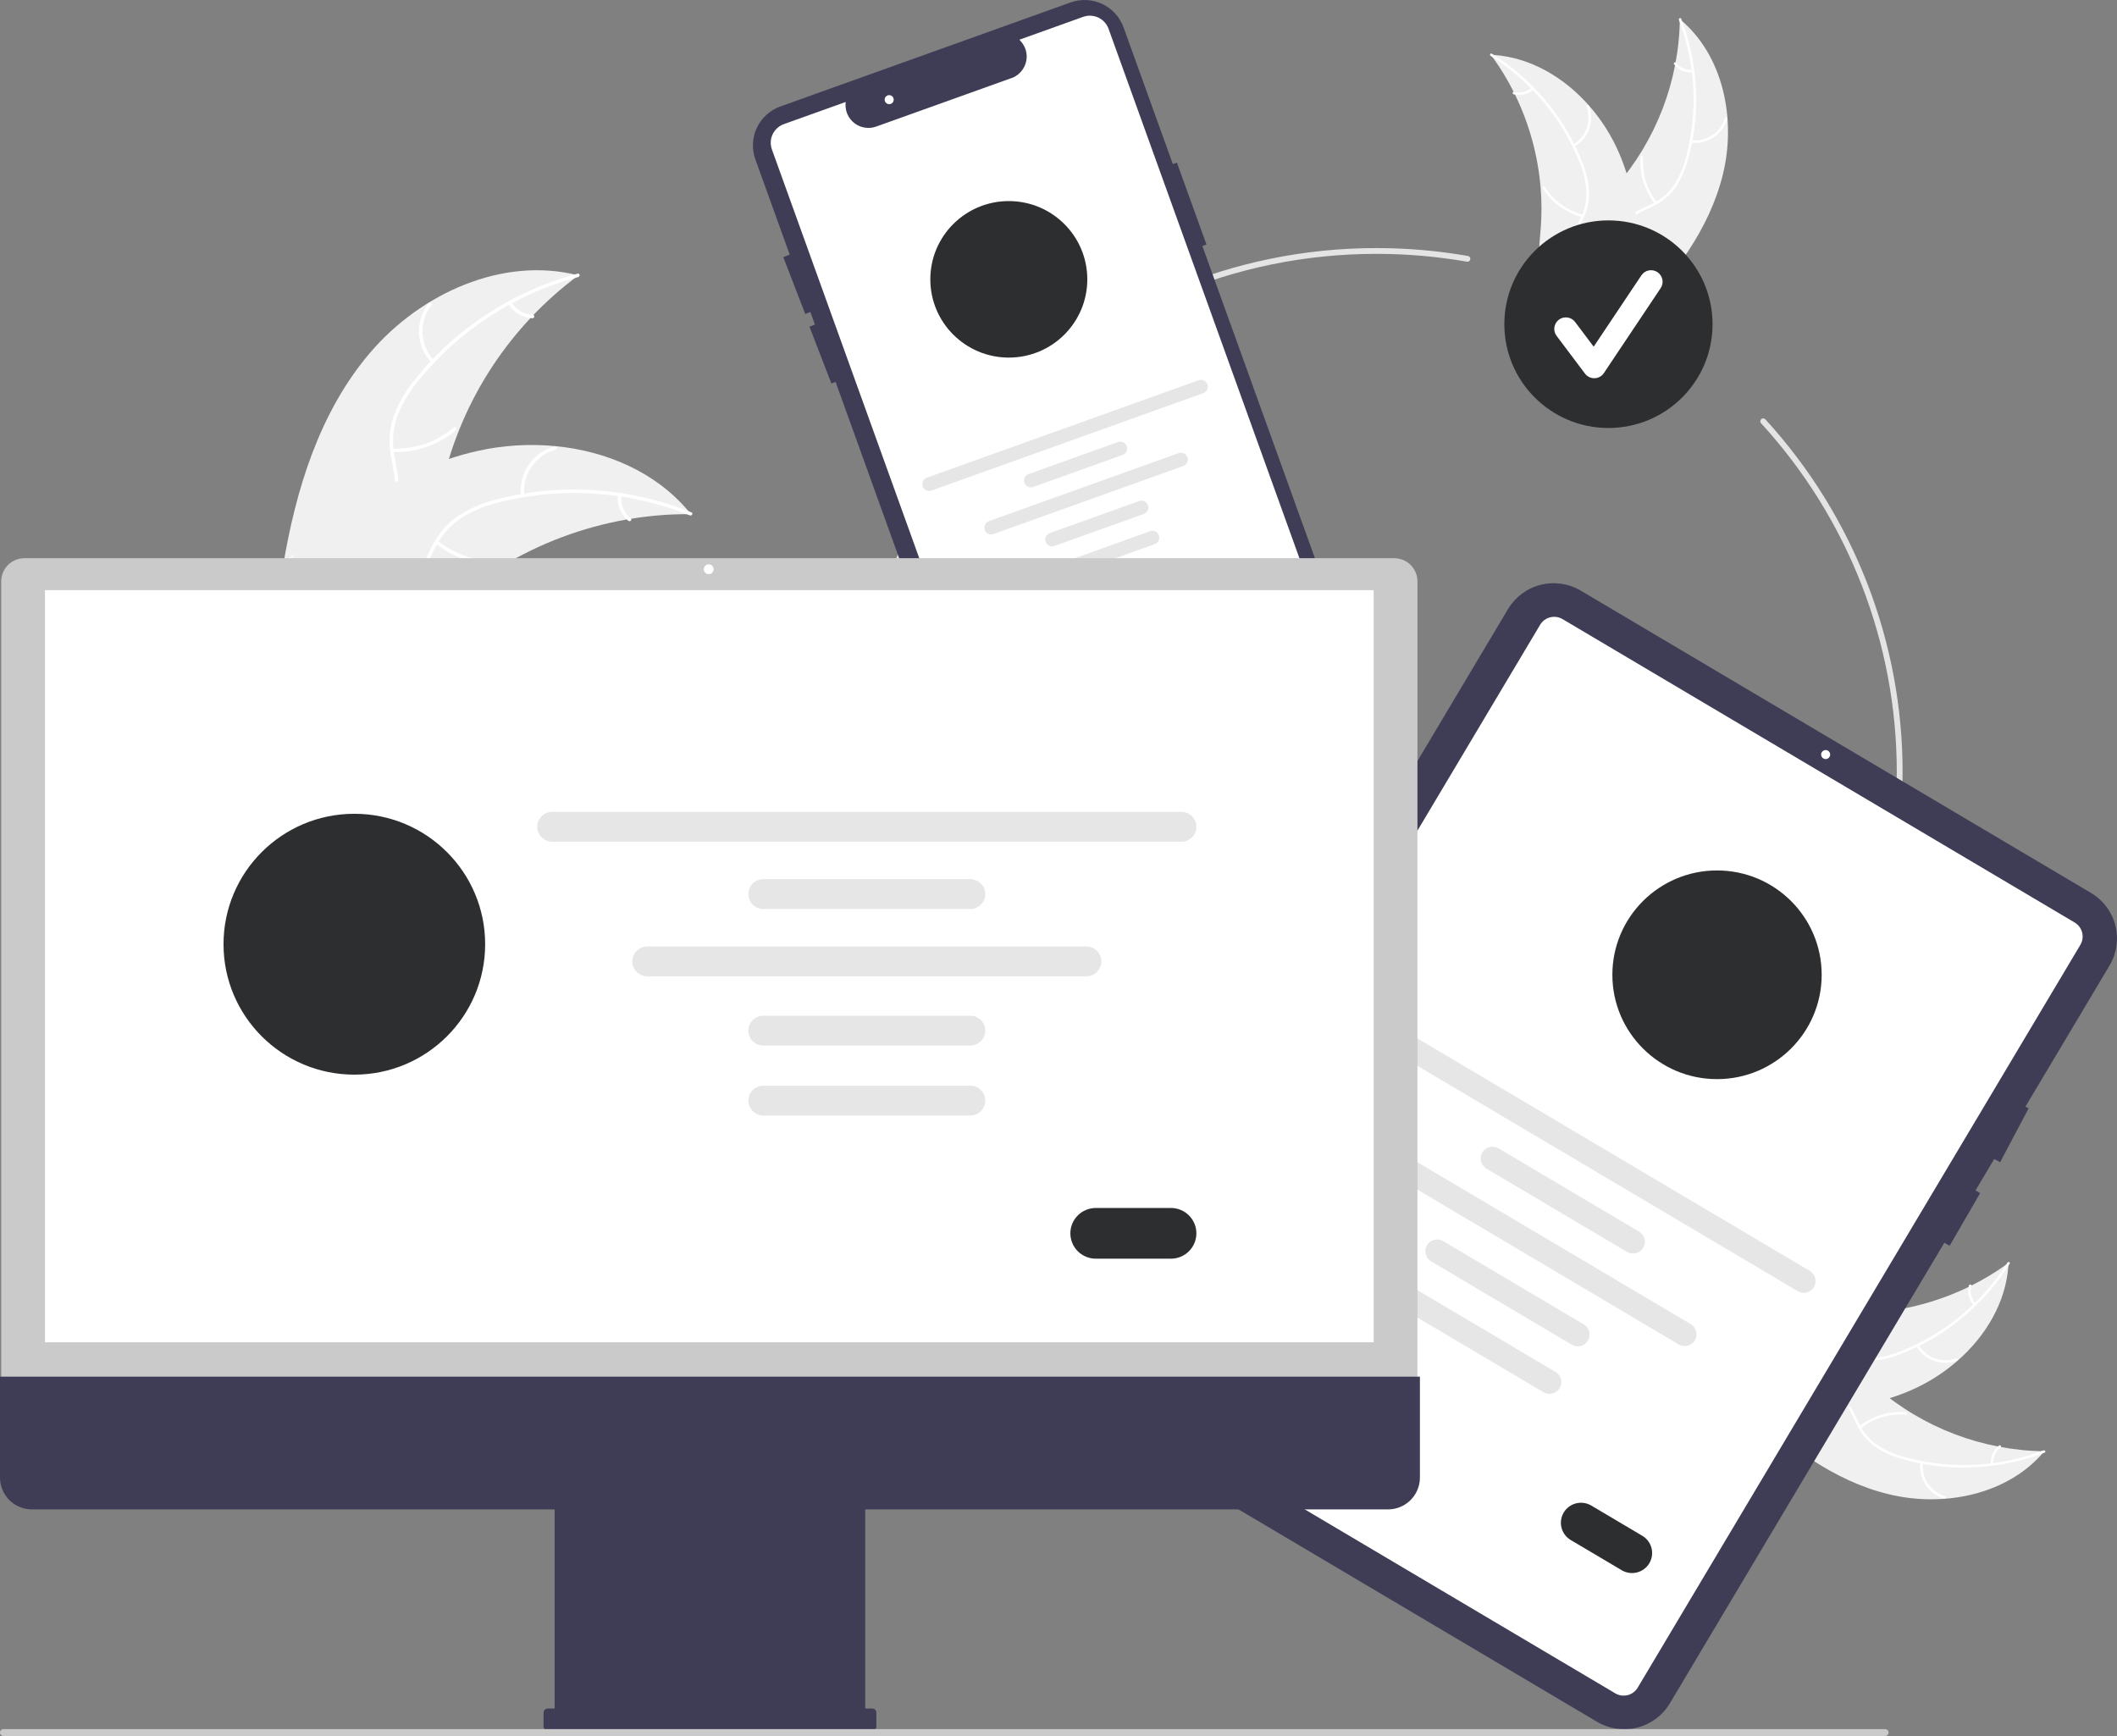 <svg width="200" height="164" viewBox="0 0 200 164" fill="none" xmlns="http://www.w3.org/2000/svg">
<rect x="0" y="0" width="200" height="164" fill="#808080" stroke="none"/>
<g clip-path="url(#clip0_932_6308)">
<path d="M162.766 16.483C164.044 11.286 162.829 5.226 158.701 1.808C158.62 7.626 156.478 13.228 152.653 17.622C151.172 19.312 149.348 21.038 149.276 23.28C149.232 24.676 149.915 26.016 150.857 27.05C151.798 28.084 152.986 28.857 154.16 29.619L154.332 29.922C158.11 26.122 161.488 21.68 162.766 16.483Z" fill="#F0F0F0"/>
<path d="M158.618 1.883C160.201 6.021 160.437 10.551 159.291 14.83C159.061 15.755 158.685 16.639 158.179 17.448C157.661 18.22 156.944 18.84 156.104 19.243C155.328 19.634 154.489 19.944 153.822 20.517C153.485 20.815 153.215 21.18 153.03 21.59C152.845 21.999 152.748 22.443 152.747 22.892C152.715 24.011 153.088 25.075 153.489 26.102C153.934 27.244 154.415 28.422 154.312 29.671C154.299 29.822 154.536 29.833 154.548 29.682C154.727 27.508 153.247 25.672 153.012 23.564C152.902 22.58 153.089 21.558 153.819 20.84C154.457 20.213 155.321 19.892 156.11 19.503C156.936 19.122 157.655 18.546 158.205 17.824C158.751 17.043 159.16 16.175 159.414 15.258C160.018 13.202 160.295 11.063 160.234 8.921C160.177 6.476 159.701 4.059 158.827 1.774C158.773 1.632 158.564 1.743 158.618 1.883Z" fill="white"/>
<path d="M159.741 13.474C160.488 13.568 161.243 13.395 161.873 12.985C162.503 12.575 162.966 11.955 163.18 11.236C163.222 11.091 162.997 11.018 162.955 11.163C162.757 11.833 162.325 12.41 161.738 12.791C161.151 13.171 160.446 13.33 159.752 13.238C159.601 13.218 159.591 13.454 159.741 13.474Z" fill="white"/>
<path d="M156.524 19.096C155.571 17.893 155.108 16.376 155.227 14.848C155.239 14.696 155.003 14.686 154.991 14.837C154.87 16.427 155.355 18.005 156.349 19.255C156.444 19.374 156.618 19.214 156.524 19.096Z" fill="white"/>
<path d="M159.892 6.607C159.596 6.63 159.299 6.58 159.026 6.461C158.754 6.341 158.516 6.156 158.334 5.923C158.241 5.802 158.067 5.962 158.159 6.082C158.362 6.339 158.625 6.543 158.926 6.676C159.226 6.808 159.554 6.866 159.882 6.843C159.913 6.843 159.943 6.832 159.966 6.811C159.989 6.79 160.003 6.761 160.005 6.73C160.006 6.699 159.995 6.668 159.974 6.645C159.953 6.622 159.924 6.609 159.892 6.607Z" fill="white"/>
<path d="M140.847 5.172C140.903 5.249 140.959 5.325 141.014 5.404C141.763 6.439 142.427 7.533 142.998 8.675C143.044 8.763 143.088 8.852 143.131 8.941C144.478 11.708 145.298 14.699 145.55 17.764C145.649 18.984 145.654 20.209 145.567 21.43C145.446 23.116 145.18 24.934 145.612 26.514C145.655 26.68 145.708 26.842 145.772 27.001L153.947 30.108C153.969 30.106 153.991 30.106 154.013 30.103L154.334 30.242C154.343 30.18 154.351 30.115 154.36 30.052C154.365 30.016 154.369 29.979 154.374 29.942C154.377 29.918 154.38 29.893 154.384 29.872C154.385 29.863 154.386 29.855 154.386 29.849C154.39 29.827 154.392 29.806 154.395 29.786C154.44 29.422 154.483 29.057 154.523 28.691C154.524 28.689 154.524 28.689 154.523 28.687C154.856 25.901 154.857 23.086 154.525 20.3C154.514 20.217 154.503 20.132 154.489 20.048C154.317 18.805 154.043 17.578 153.671 16.38C153.465 15.725 153.226 15.08 152.955 14.449C152.25 12.819 151.293 11.309 150.119 9.976C147.777 7.318 144.608 5.436 141.114 5.188C141.024 5.182 140.937 5.176 140.847 5.172Z" fill="#F0F0F0"/>
<path d="M140.826 5.282C144.589 7.635 147.512 11.111 149.181 15.215C149.556 16.092 149.79 17.023 149.874 17.973C149.927 18.901 149.729 19.826 149.301 20.651C148.918 21.429 148.435 22.181 148.249 23.038C148.16 23.479 148.165 23.933 148.264 24.371C148.363 24.809 148.554 25.221 148.825 25.58C149.475 26.493 150.415 27.119 151.355 27.698C152.4 28.342 153.495 28.994 154.167 30.053C154.249 30.182 154.444 30.048 154.362 29.92C153.193 28.077 150.902 27.5 149.442 25.958C148.76 25.238 148.292 24.309 148.441 23.299C148.572 22.415 149.069 21.64 149.463 20.855C149.892 20.056 150.119 19.164 150.122 18.257C150.086 17.306 149.889 16.368 149.538 15.483C148.779 13.478 147.708 11.605 146.366 9.931C144.844 8.013 143.005 6.368 140.927 5.069C140.798 4.988 140.698 5.202 140.826 5.282Z" fill="white"/>
<path d="M148.721 13.862C149.374 13.49 149.873 12.898 150.128 12.193C150.383 11.487 150.379 10.714 150.116 10.012C150.062 9.87 149.838 9.947 149.892 10.089C150.138 10.742 150.142 11.462 149.903 12.119C149.664 12.775 149.197 13.324 148.588 13.668C148.455 13.743 148.59 13.937 148.721 13.862Z" fill="white"/>
<path d="M149.548 20.283C148.06 19.894 146.775 18.961 145.947 17.669C145.865 17.541 145.67 17.674 145.752 17.802C146.616 19.145 147.956 20.114 149.504 20.515C149.652 20.553 149.694 20.321 149.548 20.283Z" fill="white"/>
<path d="M144.696 8.289C144.474 8.486 144.206 8.624 143.916 8.692C143.627 8.76 143.325 8.755 143.038 8.678C142.891 8.638 142.849 8.87 142.995 8.91C143.312 8.994 143.646 8.998 143.965 8.924C144.285 8.85 144.582 8.699 144.83 8.483C144.855 8.465 144.872 8.438 144.878 8.408C144.883 8.377 144.877 8.346 144.86 8.32C144.843 8.294 144.815 8.276 144.784 8.271C144.754 8.265 144.722 8.271 144.696 8.289Z" fill="white"/>
<path d="M130.037 122.556C102.628 122.556 80.329 100.323 80.329 72.995C80.329 45.667 102.628 23.435 130.037 23.435C132.935 23.434 135.827 23.684 138.682 24.181C138.717 24.188 138.751 24.201 138.782 24.22C138.812 24.239 138.839 24.264 138.86 24.294C138.88 24.323 138.895 24.356 138.903 24.392C138.911 24.427 138.912 24.463 138.905 24.498C138.899 24.534 138.886 24.568 138.867 24.598C138.847 24.629 138.822 24.655 138.792 24.675C138.763 24.696 138.729 24.711 138.694 24.719C138.659 24.726 138.622 24.727 138.587 24.721C135.764 24.229 132.903 23.982 130.037 23.982C102.931 23.982 80.878 45.969 80.878 72.995C80.878 100.021 102.931 122.008 130.037 122.008C157.143 122.008 179.196 100.021 179.196 72.995C179.208 60.78 174.633 49.002 166.372 39.982C166.324 39.928 166.298 39.857 166.302 39.785C166.305 39.713 166.337 39.645 166.391 39.596C166.445 39.547 166.515 39.522 166.588 39.525C166.66 39.528 166.729 39.559 166.778 39.613C175.131 48.734 179.757 60.643 179.745 72.995C179.745 100.323 157.446 122.556 130.037 122.556Z" fill="#E4E4E4"/>
<path d="M151.955 40.432C157.387 40.432 161.79 36.042 161.79 30.627C161.79 25.211 157.387 20.821 151.955 20.821C146.523 20.821 142.12 25.211 142.12 30.627C142.12 36.042 146.523 40.432 151.955 40.432Z" fill="#2D2E30"/>
<path d="M150.613 35.73C150.443 35.73 150.276 35.691 150.124 35.615C149.972 35.539 149.84 35.43 149.738 35.294L147.055 31.727C146.969 31.613 146.906 31.482 146.87 31.343C146.835 31.205 146.827 31.06 146.847 30.919C146.867 30.777 146.915 30.64 146.989 30.517C147.062 30.394 147.159 30.286 147.274 30.2C147.388 30.114 147.519 30.052 147.658 30.016C147.798 29.981 147.942 29.973 148.085 29.993C148.227 30.013 148.364 30.061 148.487 30.134C148.611 30.207 148.719 30.304 148.805 30.418L150.56 32.752L155.069 26.009C155.23 25.77 155.48 25.603 155.764 25.547C156.048 25.491 156.343 25.549 156.584 25.71C156.825 25.87 156.992 26.119 157.05 26.402C157.107 26.685 157.049 26.979 156.889 27.219L151.523 35.245C151.426 35.39 151.296 35.51 151.143 35.594C150.989 35.679 150.818 35.725 150.643 35.73C150.633 35.73 150.623 35.73 150.613 35.73Z" fill="white"/>
<path d="M128.758 65.304L113.592 23.238L113.977 23.1L111.188 15.363L110.803 15.501L106.146 2.585C105.972 2.103 105.705 1.659 105.359 1.28C105.013 0.9 104.596 0.593 104.131 0.374C103.666 0.156 103.162 0.031 102.648 0.006C102.135 -0.018 101.622 0.059 101.138 0.232L73.721 10.058C73.237 10.231 72.792 10.498 72.412 10.843C72.031 11.188 71.722 11.604 71.503 12.068C71.284 12.531 71.159 13.033 71.134 13.545C71.11 14.057 71.187 14.569 71.361 15.052L74.607 24.057L74 24.291L76.072 29.657L76.559 29.47L76.989 30.663L76.471 30.862L78.544 36.228L78.94 36.076L93.973 77.771C94.146 78.254 94.413 78.698 94.758 79.078C95.104 79.458 95.522 79.766 95.987 79.984C96.452 80.203 96.956 80.328 97.47 80.352C97.984 80.376 98.498 80.299 98.981 80.124L126.398 70.298C127.375 69.947 128.171 69.224 128.614 68.288C129.056 67.352 129.108 66.279 128.758 65.304Z" fill="#3F3D56"/>
<path d="M97.54 78.738C97.154 78.737 96.777 78.618 96.462 78.396C96.146 78.174 95.906 77.861 95.775 77.499L72.925 14.118C72.757 13.651 72.781 13.136 72.993 12.688C73.206 12.239 73.588 11.893 74.056 11.725L79.889 9.634L79.881 9.838C79.866 10.191 79.938 10.543 80.091 10.861C80.245 11.18 80.474 11.456 80.76 11.666C81.046 11.875 81.379 12.011 81.73 12.062C82.081 12.113 82.439 12.077 82.772 11.958L95.719 7.318C96.031 7.175 96.305 6.961 96.52 6.693C96.734 6.425 96.882 6.11 96.951 5.775C97.02 5.445 97.01 5.103 96.921 4.778C96.832 4.452 96.667 4.153 96.44 3.903L96.303 3.752L102.329 1.592C102.797 1.425 103.313 1.45 103.763 1.661C104.213 1.873 104.56 2.253 104.729 2.72L126.531 63.191C126.975 64.429 126.909 65.794 126.347 66.984C125.784 68.174 124.771 69.093 123.53 69.54L98.176 78.627C97.972 78.7 97.757 78.738 97.54 78.738Z" fill="white"/>
<path d="M95.306 33.782C99.401 33.782 102.721 30.472 102.721 26.389C102.721 22.306 99.401 18.996 95.306 18.996C91.21 18.996 87.891 22.306 87.891 26.389C87.891 30.472 91.21 33.782 95.306 33.782Z" fill="#2D2E30"/>
<path d="M113.68 37.14L88.001 46.343C87.921 46.372 87.836 46.385 87.751 46.381C87.665 46.377 87.582 46.357 87.505 46.321C87.427 46.284 87.358 46.233 87.301 46.17C87.243 46.108 87.199 46.034 87.17 45.954C87.141 45.874 87.129 45.789 87.133 45.704C87.137 45.619 87.158 45.536 87.194 45.459C87.231 45.382 87.282 45.313 87.345 45.256C87.408 45.199 87.482 45.155 87.562 45.126L113.241 35.923C113.403 35.866 113.581 35.875 113.736 35.948C113.891 36.021 114.011 36.153 114.069 36.314C114.127 36.475 114.119 36.652 114.046 36.807C113.973 36.962 113.841 37.082 113.68 37.14Z" fill="#E6E6E6"/>
<path d="M106.055 42.976L97.609 46.003C97.528 46.032 97.443 46.045 97.358 46.041C97.273 46.037 97.189 46.016 97.112 45.98C97.035 45.944 96.966 45.893 96.908 45.83C96.851 45.767 96.806 45.694 96.778 45.614C96.749 45.534 96.736 45.449 96.74 45.364C96.744 45.279 96.765 45.196 96.801 45.119C96.838 45.042 96.889 44.973 96.952 44.916C97.016 44.859 97.089 44.815 97.17 44.786L105.616 41.759C105.778 41.701 105.956 41.709 106.112 41.782C106.268 41.855 106.388 41.987 106.446 42.149C106.504 42.31 106.496 42.488 106.422 42.643C106.349 42.798 106.217 42.918 106.055 42.976Z" fill="#E6E6E6"/>
<path d="M108.063 48.548L99.617 51.575C99.537 51.604 99.452 51.617 99.367 51.613C99.282 51.609 99.198 51.588 99.121 51.552C99.044 51.516 98.975 51.465 98.918 51.402C98.86 51.339 98.816 51.266 98.787 51.186C98.758 51.106 98.746 51.021 98.75 50.936C98.754 50.851 98.775 50.768 98.811 50.691C98.847 50.614 98.898 50.545 98.961 50.488C99.024 50.431 99.098 50.387 99.178 50.358L107.625 47.331C107.787 47.273 107.965 47.282 108.121 47.355C108.276 47.428 108.396 47.559 108.454 47.721C108.513 47.882 108.504 48.06 108.431 48.215C108.357 48.37 108.225 48.49 108.063 48.548Z" fill="#E6E6E6"/>
<path d="M109.092 51.402L100.646 54.429C100.566 54.458 100.481 54.471 100.395 54.467C100.31 54.464 100.226 54.443 100.149 54.407C100.072 54.37 100.003 54.319 99.945 54.257C99.888 54.194 99.844 54.12 99.815 54.04C99.786 53.96 99.773 53.875 99.777 53.79C99.781 53.705 99.802 53.622 99.839 53.545C99.875 53.468 99.926 53.399 99.99 53.342C100.053 53.285 100.127 53.241 100.207 53.212L108.654 50.185C108.734 50.156 108.819 50.143 108.904 50.147C108.989 50.151 109.073 50.172 109.15 50.208C109.227 50.244 109.297 50.295 109.354 50.358C109.411 50.421 109.456 50.494 109.485 50.574C109.514 50.654 109.526 50.739 109.522 50.824C109.518 50.909 109.497 50.993 109.461 51.069C109.424 51.146 109.373 51.215 109.31 51.272C109.247 51.33 109.173 51.374 109.092 51.402Z" fill="#E6E6E6"/>
<path d="M111.782 44.025L93.862 50.448C93.781 50.477 93.696 50.49 93.611 50.486C93.526 50.482 93.442 50.461 93.365 50.425C93.288 50.389 93.219 50.338 93.161 50.275C93.104 50.212 93.059 50.139 93.03 50.059C93.002 49.978 92.989 49.894 92.993 49.809C92.997 49.724 93.018 49.64 93.054 49.563C93.091 49.486 93.142 49.417 93.205 49.36C93.269 49.303 93.342 49.259 93.423 49.231L111.343 42.808C111.423 42.779 111.509 42.766 111.594 42.77C111.679 42.774 111.763 42.795 111.84 42.831C111.917 42.867 111.986 42.918 112.044 42.981C112.101 43.044 112.146 43.117 112.174 43.197C112.203 43.278 112.216 43.362 112.212 43.447C112.208 43.532 112.187 43.616 112.15 43.693C112.114 43.769 112.063 43.838 111.999 43.895C111.936 43.953 111.862 43.997 111.782 44.025Z" fill="#E6E6E6"/>
<path d="M108.172 58.331L105.105 59.43C104.83 59.528 104.527 59.514 104.262 59.389C103.998 59.265 103.794 59.041 103.695 58.767C103.596 58.492 103.61 58.19 103.735 57.926C103.859 57.662 104.084 57.459 104.359 57.36L107.426 56.261C107.701 56.162 108.004 56.177 108.269 56.301C108.533 56.426 108.737 56.65 108.836 56.924C108.935 57.198 108.921 57.501 108.796 57.764C108.672 58.028 108.447 58.232 108.172 58.331Z" fill="#2D2E30"/>
<path d="M84.005 9.839C84.24 9.839 84.431 9.648 84.431 9.414C84.431 9.179 84.24 8.988 84.005 8.988C83.769 8.988 83.578 9.179 83.578 9.414C83.578 9.648 83.769 9.839 84.005 9.839Z" fill="white"/>
<path d="M34.956 33.33C39.736 27.72 47.492 24.184 54.642 26.017C48.202 30.798 43.666 37.695 41.835 45.489C41.14 48.498 40.681 51.916 38.231 53.804C36.707 54.979 34.657 55.3 32.743 55.087C30.828 54.874 29.005 54.177 27.207 53.487L26.73 53.54C27.932 46.277 30.176 38.94 34.956 33.33Z" fill="#F0F0F0"/>
<path d="M54.625 26.171C48.722 27.747 43.467 31.138 39.606 35.861C38.757 36.863 38.072 37.992 37.575 39.207C37.13 40.406 37.015 41.702 37.242 42.961C37.43 44.138 37.759 45.321 37.657 46.524C37.595 47.139 37.404 47.734 37.096 48.27C36.788 48.806 36.369 49.271 35.868 49.634C34.643 50.572 33.153 51.015 31.68 51.398C30.046 51.823 28.341 52.239 27.027 53.36C26.868 53.496 26.666 53.242 26.825 53.106C29.11 51.155 32.357 51.32 34.903 49.882C36.092 49.21 37.084 48.178 37.298 46.789C37.485 45.574 37.146 44.354 36.946 43.163C36.706 41.939 36.771 40.675 37.134 39.481C37.567 38.245 38.208 37.091 39.029 36.069C40.84 33.739 43.008 31.708 45.453 30.049C48.232 28.141 51.319 26.721 54.578 25.85C54.78 25.796 54.825 26.117 54.625 26.171Z" fill="white"/>
<path d="M40.759 34.267C40.052 33.513 39.637 32.534 39.587 31.504C39.538 30.473 39.857 29.459 40.488 28.641C40.617 28.476 40.88 28.668 40.751 28.833C40.162 29.593 39.864 30.538 39.913 31.497C39.961 32.457 40.351 33.367 41.014 34.065C41.157 34.217 40.902 34.418 40.759 34.267Z" fill="white"/>
<path d="M37.067 42.376C39.18 42.465 41.25 41.757 42.862 40.392C43.022 40.257 43.224 40.511 43.065 40.646C41.384 42.063 39.229 42.796 37.03 42.698C36.821 42.689 36.859 42.367 37.067 42.376Z" fill="white"/>
<path d="M48.315 28.563C48.528 28.911 48.824 29.201 49.177 29.407C49.53 29.613 49.928 29.729 50.337 29.743C50.547 29.75 50.508 30.073 50.3 30.066C49.849 30.048 49.408 29.92 49.018 29.693C48.628 29.466 48.299 29.147 48.061 28.765C48.035 28.731 48.024 28.688 48.028 28.646C48.033 28.603 48.054 28.564 48.087 28.537C48.121 28.51 48.164 28.498 48.206 28.503C48.249 28.508 48.288 28.529 48.315 28.563Z" fill="white"/>
<path d="M65.275 48.574C65.144 48.574 65.013 48.573 64.88 48.575C63.119 48.577 61.361 48.721 59.623 49.008C59.488 49.027 59.352 49.05 59.218 49.074C55.039 49.807 51.033 51.308 47.403 53.499C45.959 54.373 44.585 55.354 43.291 56.435C41.503 57.929 39.685 59.69 37.569 60.484C37.35 60.57 37.125 60.642 36.896 60.699L26.831 54.117C26.816 54.091 26.799 54.066 26.783 54.04L26.369 53.795C26.432 53.735 26.498 53.674 26.561 53.613C26.598 53.578 26.636 53.544 26.672 53.509C26.697 53.486 26.722 53.463 26.744 53.441C26.752 53.433 26.76 53.426 26.767 53.42C26.788 53.398 26.81 53.38 26.83 53.36C27.2 53.016 27.574 52.674 27.951 52.335C27.952 52.332 27.952 52.332 27.956 52.331C30.834 49.75 33.953 47.385 37.332 45.568C37.434 45.513 37.537 45.456 37.643 45.404C39.171 44.593 40.763 43.908 42.403 43.356C43.302 43.057 44.215 42.803 45.14 42.595C47.531 42.064 49.99 41.911 52.428 42.141C57.288 42.602 61.946 44.606 65.041 48.29C65.12 48.385 65.197 48.477 65.275 48.574Z" fill="#F0F0F0"/>
<path d="M65.168 48.687C59.503 46.401 53.26 45.954 47.326 47.408C46.043 47.699 44.813 48.189 43.683 48.861C42.604 49.551 41.729 50.517 41.151 51.658C40.59 52.711 40.138 53.853 39.33 54.752C38.91 55.206 38.398 55.566 37.828 55.809C37.258 56.052 36.643 56.172 36.024 56.161C34.479 56.175 33.022 55.634 31.615 55.056C30.053 54.414 28.441 53.722 26.715 53.829C26.506 53.842 26.498 53.518 26.706 53.505C29.71 53.319 32.202 55.4 35.104 55.78C36.458 55.957 37.874 55.728 38.884 54.748C39.766 53.89 40.233 52.713 40.792 51.642C41.34 50.52 42.155 49.55 43.166 48.815C44.258 48.088 45.466 47.551 46.739 47.228C49.592 46.455 52.55 46.134 55.503 46.277C58.875 46.422 62.197 47.141 65.326 48.402C65.519 48.48 65.361 48.764 65.168 48.687Z" fill="white"/>
<path d="M49.209 46.827C49.1 45.801 49.359 44.77 49.942 43.918C50.525 43.065 51.392 42.447 52.39 42.173C52.592 42.119 52.687 42.429 52.484 42.484C51.555 42.737 50.747 43.313 50.206 44.108C49.665 44.903 49.427 45.864 49.534 46.819C49.557 47.027 49.232 47.034 49.209 46.827Z" fill="white"/>
<path d="M41.365 51.086C42.998 52.426 45.078 53.102 47.19 52.981C47.399 52.969 47.407 53.293 47.198 53.305C45.001 53.428 42.838 52.719 41.141 51.321C40.979 51.188 41.204 50.954 41.365 51.086Z" fill="white"/>
<path d="M58.686 46.809C58.646 47.214 58.707 47.624 58.864 48C59.021 48.376 59.27 48.708 59.588 48.965C59.751 49.096 59.526 49.33 59.363 49.2C59.014 48.914 58.74 48.548 58.565 48.133C58.39 47.717 58.32 47.265 58.361 46.817C58.361 46.774 58.378 46.733 58.407 46.702C58.437 46.671 58.477 46.653 58.519 46.65C58.562 46.65 58.604 46.666 58.635 46.695C58.667 46.725 58.685 46.766 58.686 46.809Z" fill="white"/>
<path d="M178.414 141.156C183.626 142.43 189.704 141.219 193.133 137.102C187.297 137.022 181.679 134.886 177.271 131.073C175.576 129.596 173.845 127.778 171.596 127.706C170.196 127.662 168.852 128.343 167.815 129.282C166.778 130.22 166.003 131.405 165.239 132.575L164.935 132.747C168.746 136.514 173.202 139.882 178.414 141.156Z" fill="#F0F0F0"/>
<path d="M193.056 137.019C188.906 138.598 184.362 138.833 180.071 137.69C179.142 137.461 178.256 137.087 177.445 136.582C176.67 136.065 176.049 135.35 175.645 134.513C175.253 133.739 174.941 132.903 174.367 132.238C174.068 131.902 173.701 131.633 173.291 131.448C172.88 131.263 172.435 131.167 171.985 131.166C170.862 131.134 169.795 131.506 168.765 131.906C167.62 132.349 166.439 132.829 165.186 132.726C165.034 132.714 165.023 132.949 165.175 132.962C167.355 133.14 169.196 131.664 171.311 131.43C172.297 131.321 173.323 131.507 174.042 132.234C174.671 132.87 174.993 133.733 175.384 134.519C175.766 135.342 176.344 136.059 177.068 136.608C177.851 137.152 178.721 137.56 179.641 137.813C181.704 138.416 183.849 138.692 185.997 138.63C188.449 138.574 190.874 138.1 193.166 137.228C193.308 137.174 193.197 136.966 193.056 137.019Z" fill="white"/>
<path d="M181.431 138.14C181.337 138.883 181.511 139.637 181.922 140.265C182.333 140.893 182.954 141.354 183.675 141.568C183.821 141.61 183.895 141.386 183.748 141.343C183.077 141.146 182.498 140.716 182.116 140.13C181.735 139.545 181.576 138.842 181.668 138.15C181.688 138 181.451 137.99 181.431 138.14Z" fill="white"/>
<path d="M175.792 134.931C176.999 133.981 178.521 133.52 180.053 133.639C180.205 133.65 180.216 133.415 180.064 133.403C178.469 133.282 176.886 133.766 175.633 134.757C175.514 134.852 175.674 135.025 175.792 134.931Z" fill="white"/>
<path d="M188.318 138.29C188.295 137.995 188.345 137.698 188.465 137.427C188.585 137.156 188.77 136.919 189.005 136.737C189.125 136.644 188.965 136.47 188.845 136.562C188.587 136.765 188.383 137.027 188.25 137.327C188.117 137.626 188.059 137.953 188.082 138.28C188.082 138.311 188.093 138.341 188.114 138.364C188.135 138.386 188.164 138.401 188.195 138.403C188.226 138.404 188.257 138.393 188.28 138.372C188.303 138.351 188.317 138.322 188.318 138.29Z" fill="white"/>
<path d="M189.758 119.302C189.681 119.358 189.604 119.414 189.526 119.469C188.487 120.216 187.39 120.877 186.244 121.447C186.157 121.492 186.067 121.537 185.978 121.58C183.203 122.922 180.202 123.74 177.128 123.991C175.905 124.089 174.676 124.095 173.452 124.008C171.761 123.887 169.938 123.622 168.352 124.053C168.186 124.096 168.023 124.149 167.864 124.212L164.748 132.364C164.75 132.386 164.75 132.407 164.753 132.429L164.613 132.749C164.676 132.758 164.741 132.766 164.804 132.775C164.841 132.78 164.878 132.784 164.914 132.789C164.939 132.792 164.963 132.795 164.985 132.799C164.993 132.8 165.002 132.801 165.008 132.801C165.03 132.805 165.051 132.807 165.071 132.81C165.436 132.855 165.802 132.898 166.169 132.938C166.171 132.938 166.171 132.938 166.173 132.937C168.967 133.27 171.791 133.27 174.585 132.939C174.669 132.928 174.754 132.918 174.838 132.903C176.085 132.732 177.315 132.459 178.517 132.088C179.174 131.883 179.821 131.644 180.454 131.374C182.089 130.672 183.603 129.718 184.94 128.546C187.606 126.211 189.493 123.052 189.742 119.568C189.748 119.479 189.754 119.392 189.758 119.302Z" fill="#F0F0F0"/>
<path d="M189.648 119.281C187.287 123.032 183.801 125.947 179.685 127.611C178.805 127.985 177.872 128.218 176.919 128.302C175.988 128.354 175.061 128.157 174.232 127.731C173.452 127.349 172.698 126.868 171.838 126.682C171.397 126.593 170.941 126.598 170.502 126.697C170.063 126.796 169.649 126.986 169.289 127.256C168.373 127.904 167.746 128.841 167.164 129.779C166.519 130.821 165.865 131.912 164.802 132.583C164.674 132.664 164.807 132.858 164.936 132.777C166.784 131.611 167.363 129.327 168.91 127.871C169.632 127.191 170.563 126.725 171.577 126.874C172.463 127.004 173.241 127.499 174.028 127.893C174.83 128.32 175.724 128.546 176.634 128.549C177.588 128.514 178.529 128.317 179.416 127.967C181.427 127.21 183.306 126.143 184.984 124.804C186.908 123.287 188.558 121.453 189.862 119.381C189.942 119.253 189.728 119.153 189.648 119.281Z" fill="white"/>
<path d="M181.042 127.152C181.416 127.803 182.009 128.3 182.717 128.555C183.424 128.809 184.199 128.805 184.904 128.543C185.046 128.489 184.969 128.266 184.827 128.32C184.171 128.565 183.449 128.569 182.791 128.331C182.133 128.092 181.582 127.627 181.237 127.019C181.162 126.887 180.968 127.021 181.042 127.152Z" fill="white"/>
<path d="M174.602 127.976C174.992 126.493 175.928 125.211 177.223 124.386C177.352 124.304 177.218 124.11 177.09 124.191C175.743 125.053 174.772 126.389 174.369 127.933C174.331 128.08 174.564 128.122 174.602 127.976Z" fill="white"/>
<path d="M186.632 123.139C186.435 122.917 186.296 122.65 186.228 122.362C186.16 122.073 186.164 121.772 186.242 121.486C186.282 121.339 186.049 121.297 186.009 121.443C185.925 121.759 185.92 122.092 185.995 122.411C186.069 122.729 186.221 123.025 186.437 123.272C186.455 123.297 186.482 123.314 186.513 123.32C186.544 123.326 186.575 123.32 186.601 123.303C186.627 123.285 186.645 123.258 186.65 123.227C186.656 123.196 186.65 123.165 186.632 123.139Z" fill="white"/>
<path d="M199.298 91.209L191.35 104.544L191.652 104.702L188.961 109.79L188.4 109.494L186.632 112.46L187.071 112.712L184.188 117.69L183.688 117.402L157.755 160.917C157.074 162.056 155.969 162.879 154.681 163.206C153.392 163.533 152.027 163.337 150.883 162.661L102.672 134.099C101.53 133.421 100.704 132.319 100.376 131.035C100.048 129.75 100.244 128.389 100.923 127.248L142.466 57.54C143.146 56.402 144.251 55.578 145.54 55.251C146.828 54.924 148.194 55.12 149.337 55.796L197.548 84.358C198.69 85.036 199.516 86.138 199.844 87.423C200.171 88.707 199.975 90.069 199.298 91.209Z" fill="#3F3D56"/>
<path d="M152.601 159.97L104.22 131.308C103.868 131.099 103.614 130.759 103.513 130.363C103.412 129.968 103.472 129.548 103.681 129.196L145.5 59.025C145.71 58.674 146.05 58.42 146.448 58.319C146.845 58.218 147.266 58.279 147.618 58.487L195.999 87.149C196.351 87.358 196.606 87.698 196.707 88.094C196.808 88.49 196.747 88.909 196.538 89.261L154.719 159.433C154.51 159.784 154.169 160.037 153.772 160.138C153.375 160.239 152.954 160.179 152.601 159.97Z" fill="white"/>
<path d="M172.475 71.709C172.711 71.709 172.902 71.519 172.902 71.284C172.902 71.049 172.711 70.858 172.475 70.858C172.24 70.858 172.049 71.049 172.049 71.284C172.049 71.519 172.24 71.709 172.475 71.709Z" fill="white"/>
<path d="M169.836 121.975L129.449 98.049C129.323 97.975 129.212 97.876 129.124 97.759C129.035 97.642 128.971 97.509 128.934 97.367C128.898 97.225 128.89 97.077 128.911 96.932C128.932 96.787 128.981 96.647 129.056 96.521C129.131 96.395 129.23 96.285 129.348 96.198C129.466 96.11 129.6 96.046 129.743 96.01C129.885 95.975 130.033 95.967 130.179 95.989C130.324 96.01 130.464 96.06 130.59 96.135L170.976 120.061C171.103 120.135 171.214 120.234 171.302 120.351C171.39 120.468 171.455 120.601 171.491 120.743C171.528 120.885 171.536 121.033 171.515 121.178C171.494 121.323 171.445 121.463 171.37 121.589C171.295 121.715 171.195 121.825 171.077 121.912C170.96 122 170.826 122.064 170.683 122.099C170.541 122.135 170.392 122.143 170.247 122.121C170.101 122.1 169.962 122.05 169.836 121.975Z" fill="#E6E6E6"/>
<path d="M153.71 118.268L140.426 110.398C140.3 110.323 140.19 110.224 140.102 110.107C140.014 109.99 139.951 109.857 139.914 109.715C139.878 109.574 139.87 109.426 139.891 109.281C139.912 109.137 139.962 108.998 140.037 108.872C140.111 108.746 140.211 108.636 140.328 108.549C140.445 108.461 140.579 108.398 140.721 108.362C140.863 108.325 141.011 108.318 141.156 108.339C141.302 108.36 141.441 108.409 141.567 108.483L154.851 116.353C154.977 116.428 155.087 116.527 155.175 116.644C155.263 116.761 155.327 116.894 155.363 117.036C155.399 117.177 155.407 117.325 155.386 117.47C155.365 117.614 155.316 117.754 155.241 117.879C155.166 118.005 155.067 118.115 154.95 118.202C154.832 118.29 154.698 118.353 154.556 118.389C154.414 118.426 154.266 118.433 154.121 118.412C153.976 118.392 153.837 118.342 153.71 118.268Z" fill="#E6E6E6"/>
<path d="M148.487 127.032L135.203 119.162C134.949 119.011 134.765 118.766 134.692 118.48C134.619 118.194 134.663 117.89 134.814 117.636C134.965 117.383 135.211 117.199 135.498 117.126C135.785 117.053 136.09 117.097 136.344 117.248L149.628 125.118C149.754 125.192 149.864 125.291 149.952 125.408C150.04 125.525 150.104 125.659 150.14 125.8C150.176 125.942 150.184 126.089 150.163 126.234C150.142 126.379 150.093 126.518 150.018 126.644C149.943 126.769 149.844 126.879 149.727 126.967C149.609 127.054 149.475 127.118 149.333 127.154C149.191 127.19 149.043 127.198 148.898 127.177C148.753 127.156 148.614 127.107 148.487 127.032Z" fill="#E6E6E6"/>
<path d="M145.812 131.521L132.528 123.651C132.402 123.576 132.291 123.478 132.203 123.361C132.115 123.244 132.051 123.11 132.014 122.968C131.978 122.827 131.97 122.679 131.991 122.534C132.012 122.389 132.061 122.25 132.136 122.124C132.211 121.998 132.31 121.888 132.428 121.8C132.546 121.713 132.68 121.649 132.822 121.613C132.964 121.577 133.112 121.57 133.258 121.591C133.403 121.612 133.543 121.662 133.669 121.737L146.953 129.607C147.08 129.681 147.19 129.779 147.279 129.897C147.367 130.014 147.431 130.147 147.468 130.289C147.505 130.431 147.513 130.579 147.492 130.724C147.471 130.869 147.422 131.009 147.346 131.135C147.271 131.261 147.172 131.371 147.054 131.458C146.936 131.546 146.802 131.61 146.66 131.645C146.517 131.681 146.369 131.689 146.223 131.667C146.078 131.646 145.938 131.596 145.812 131.521Z" fill="#E6E6E6"/>
<path d="M158.585 127.003L130.401 110.305C130.147 110.154 129.965 109.909 129.892 109.623C129.82 109.338 129.864 109.035 130.015 108.782C130.166 108.529 130.411 108.345 130.697 108.272C130.983 108.199 131.287 108.242 131.542 108.391L159.726 125.088C159.853 125.163 159.963 125.261 160.052 125.378C160.14 125.496 160.205 125.629 160.241 125.771C160.278 125.913 160.286 126.061 160.265 126.206C160.244 126.351 160.195 126.49 160.12 126.616C160.044 126.742 159.945 126.852 159.827 126.94C159.709 127.028 159.575 127.091 159.433 127.127C159.29 127.163 159.142 127.171 158.997 127.149C158.851 127.128 158.711 127.078 158.585 127.003Z" fill="#E6E6E6"/>
<path d="M153.213 148.341L148.39 145.484C147.958 145.227 147.645 144.809 147.521 144.323C147.397 143.837 147.472 143.321 147.729 142.89C147.986 142.459 148.405 142.147 148.892 142.023C149.38 141.899 149.897 141.973 150.33 142.228L155.153 145.086C155.586 145.342 155.899 145.76 156.023 146.246C156.148 146.733 156.073 147.249 155.816 147.681C155.558 148.112 155.14 148.424 154.652 148.548C154.164 148.672 153.646 148.598 153.213 148.341Z" fill="#2D2E30"/>
<path d="M162.213 101.945C167.673 101.945 172.1 97.532 172.1 92.088C172.1 86.644 167.673 82.231 162.213 82.231C156.753 82.231 152.326 86.644 152.326 92.088C152.326 97.532 156.753 101.945 162.213 101.945Z" fill="#2D2E30"/>
<path d="M0.116 132.145H133.911V54.916C133.91 54.337 133.679 53.782 133.269 53.373C132.858 52.964 132.302 52.734 131.722 52.733H2.305C1.725 52.734 1.169 52.964 0.758 53.373C0.348 53.782 0.117 54.337 0.116 54.916V132.145Z" fill="#CACACA"/>
<path d="M129.777 55.752H4.25V126.805H129.777V55.752Z" fill="white"/>
<path d="M1.79986e-10 130.056V139.586C-4.32764e-06 139.981 0.078 140.372 0.23 140.737C0.381 141.102 0.604 141.434 0.884 141.713C1.164 141.993 1.497 142.214 1.863 142.365C2.229 142.517 2.621 142.594 3.017 142.594H52.4V161.402H51.744C51.693 161.402 51.642 161.413 51.594 161.432C51.546 161.452 51.503 161.481 51.467 161.517C51.43 161.553 51.401 161.596 51.382 161.644C51.362 161.691 51.352 161.742 51.352 161.793V163.101C51.352 163.153 51.362 163.204 51.382 163.251C51.401 163.298 51.43 163.341 51.467 163.378C51.503 163.414 51.546 163.443 51.594 163.462C51.642 163.482 51.693 163.492 51.744 163.492H82.4C82.451 163.492 82.502 163.482 82.55 163.462C82.597 163.443 82.641 163.414 82.677 163.378C82.713 163.341 82.742 163.298 82.762 163.251C82.782 163.204 82.792 163.153 82.792 163.101V161.793C82.792 161.742 82.782 161.691 82.762 161.644C82.742 161.596 82.713 161.553 82.677 161.517C82.641 161.481 82.597 161.452 82.55 161.432C82.502 161.413 82.451 161.402 82.4 161.402H81.744V142.594H131.126C131.523 142.594 131.915 142.517 132.281 142.365C132.647 142.214 132.98 141.993 133.26 141.713C133.54 141.434 133.763 141.102 133.914 140.737C134.066 140.372 134.144 139.981 134.144 139.586V130.056L1.79986e-10 130.056Z" fill="#3F3D56"/>
<path d="M111.614 79.515H52.169C51.794 79.515 51.435 79.366 51.17 79.102C50.905 78.838 50.756 78.48 50.756 78.106C50.756 77.732 50.905 77.374 51.17 77.11C51.435 76.846 51.794 76.697 52.169 76.697H111.614C111.988 76.697 112.348 76.846 112.613 77.11C112.878 77.374 113.027 77.732 113.027 78.106C113.027 78.48 112.878 78.838 112.613 79.102C112.348 79.366 111.988 79.515 111.614 79.515Z" fill="#E6E6E6"/>
<path d="M91.667 85.874H72.114C71.74 85.874 71.38 85.726 71.115 85.462C70.85 85.198 70.701 84.839 70.701 84.466C70.701 84.092 70.85 83.734 71.115 83.469C71.38 83.205 71.74 83.057 72.114 83.057H91.667C92.042 83.057 92.401 83.205 92.666 83.469C92.931 83.734 93.08 84.092 93.08 84.466C93.08 84.839 92.931 85.198 92.666 85.462C92.401 85.726 92.042 85.874 91.667 85.874Z" fill="#E6E6E6"/>
<path d="M91.667 98.774H72.114C71.74 98.774 71.38 98.625 71.115 98.361C70.85 98.097 70.701 97.739 70.701 97.365C70.701 96.991 70.85 96.633 71.115 96.369C71.38 96.105 71.74 95.956 72.114 95.956H91.667C92.042 95.956 92.401 96.105 92.666 96.369C92.931 96.633 93.08 96.991 93.08 97.365C93.08 97.739 92.931 98.097 92.666 98.361C92.401 98.625 92.042 98.774 91.667 98.774Z" fill="#E6E6E6"/>
<path d="M91.667 105.381H72.114C71.929 105.381 71.745 105.345 71.573 105.274C71.402 105.203 71.246 105.099 71.115 104.968C70.984 104.838 70.88 104.682 70.809 104.511C70.738 104.34 70.701 104.157 70.701 103.972C70.701 103.787 70.738 103.604 70.809 103.433C70.88 103.262 70.984 103.107 71.115 102.976C71.246 102.845 71.402 102.742 71.573 102.671C71.745 102.6 71.929 102.563 72.114 102.563H91.667C91.853 102.563 92.037 102.6 92.208 102.671C92.379 102.742 92.535 102.845 92.666 102.976C92.797 103.107 92.902 103.262 92.973 103.433C93.044 103.604 93.08 103.787 93.08 103.972C93.08 104.157 93.044 104.34 92.973 104.511C92.902 104.682 92.797 104.838 92.666 104.968C92.535 105.099 92.379 105.203 92.208 105.274C92.037 105.345 91.853 105.381 91.667 105.381Z" fill="#E6E6E6"/>
<path d="M102.633 92.234H61.148C60.774 92.234 60.414 92.085 60.149 91.821C59.884 91.557 59.735 91.198 59.735 90.825C59.735 90.451 59.884 90.093 60.149 89.829C60.414 89.564 60.774 89.416 61.148 89.416H102.633C103.008 89.416 103.367 89.564 103.632 89.829C103.897 90.093 104.046 90.451 104.046 90.825C104.046 91.198 103.897 91.557 103.632 91.821C103.367 92.085 103.008 92.234 102.633 92.234Z" fill="#E6E6E6"/>
<path d="M110.623 118.908H103.524C102.887 118.908 102.275 118.656 101.825 118.207C101.374 117.757 101.121 117.148 101.121 116.513C101.121 115.877 101.374 115.268 101.825 114.819C102.275 114.37 102.887 114.117 103.524 114.117H110.623C111.261 114.117 111.872 114.37 112.322 114.819C112.773 115.268 113.026 115.877 113.026 116.513C113.026 117.148 112.773 117.757 112.322 118.207C111.872 118.656 111.261 118.908 110.623 118.908Z" fill="#2D2E30"/>
<path d="M33.475 101.521C40.301 101.521 45.834 96.005 45.834 89.2C45.834 82.394 40.301 76.878 33.475 76.878C26.65 76.878 21.117 82.394 21.117 89.2C21.117 96.005 26.65 101.521 33.475 101.521Z" fill="#2D2E30"/>
<path d="M178.094 164H0.327C0.24 163.999 0.158 163.965 0.096 163.904C0.035 163.843 0.001 163.76 0.001 163.674C0.001 163.587 0.035 163.505 0.096 163.443C0.158 163.382 0.24 163.348 0.327 163.348H178.094C178.18 163.348 178.263 163.382 178.324 163.443C178.385 163.505 178.42 163.587 178.42 163.674C178.42 163.76 178.385 163.843 178.324 163.904C178.263 163.965 178.18 163.999 178.094 164Z" fill="#CACACA"/>
<path d="M66.955 54.242C67.212 54.242 67.421 54.034 67.421 53.778C67.421 53.521 67.212 53.313 66.955 53.313C66.698 53.313 66.489 53.521 66.489 53.778C66.489 54.034 66.698 54.242 66.955 54.242Z" fill="white"/>
</g>
<defs>
<clipPath id="clip0_932_6308">
<rect width="200" height="164" fill="white"/>
</clipPath>
</defs>
</svg>
